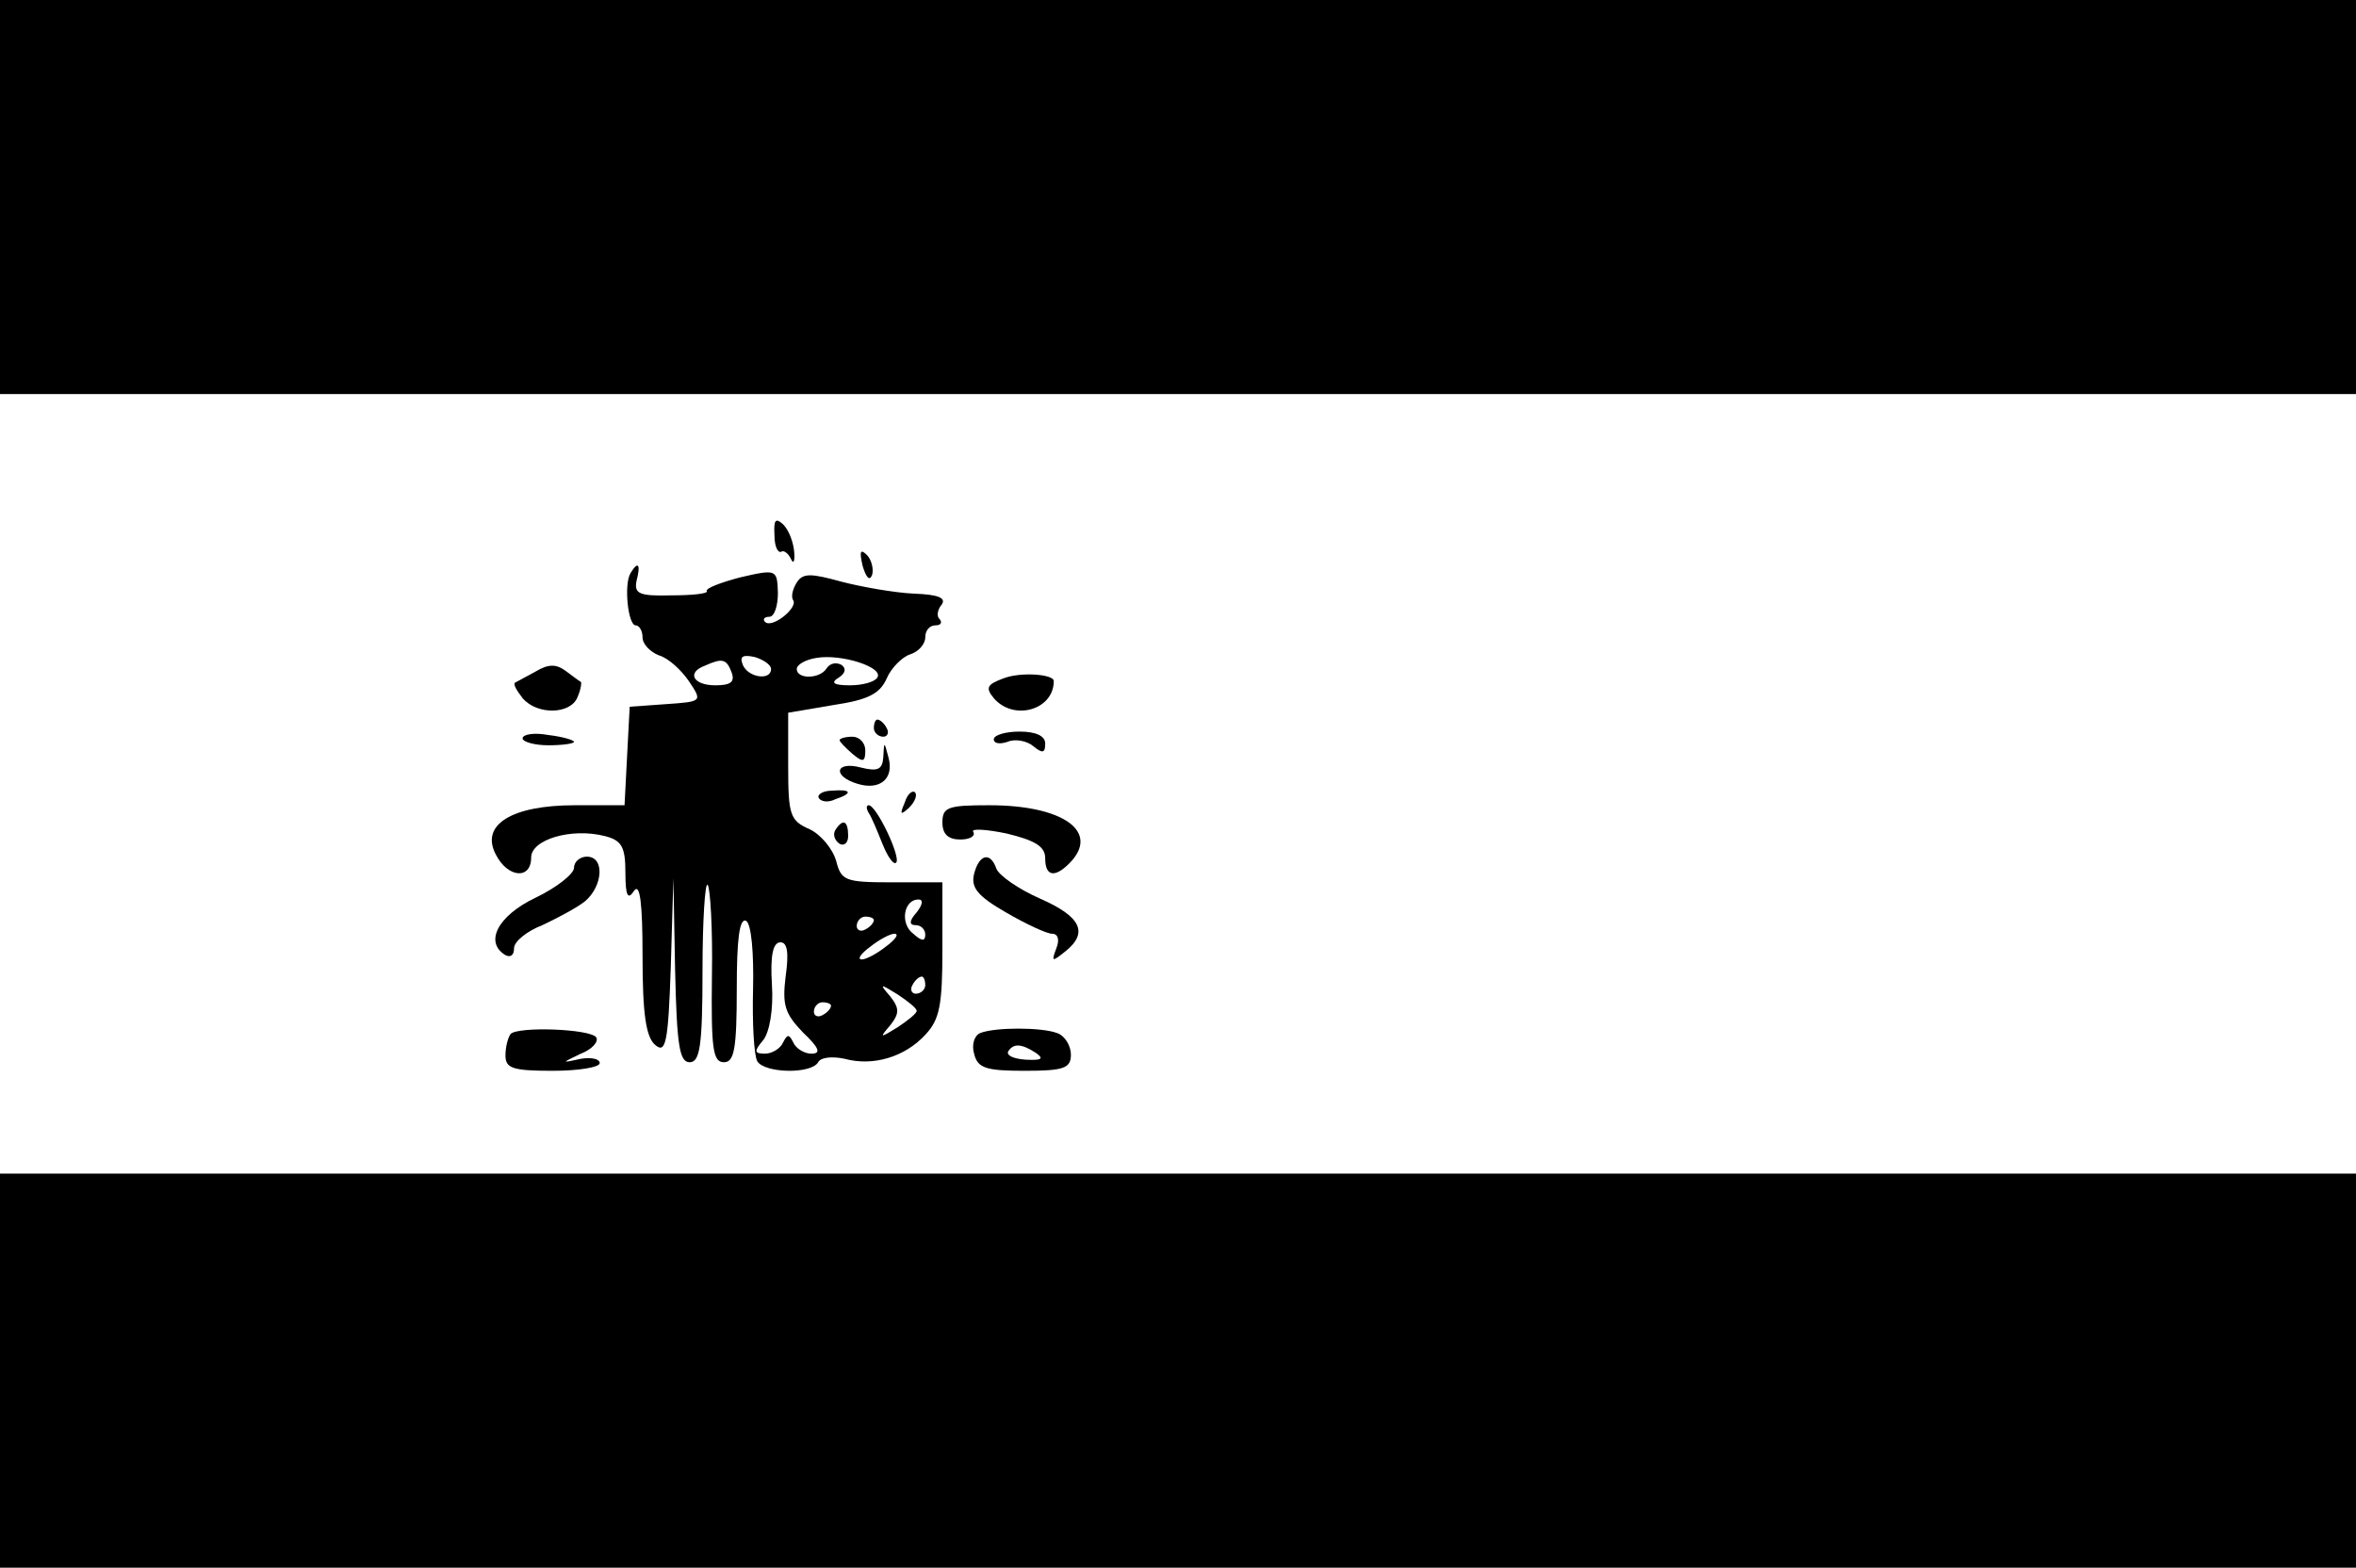 <?xml version="1.0" standalone="no"?>
<!DOCTYPE svg PUBLIC "-//W3C//DTD SVG 20010904//EN"
 "http://www.w3.org/TR/2001/REC-SVG-20010904/DTD/svg10.dtd">
<svg version="1.0" xmlns="http://www.w3.org/2000/svg"
 width="275pt" height="183pt" viewBox="0 0 275 183"
 preserveAspectRatio="xMidYMid meet">

<g transform="translate(0,183) scale(0.1,-0.1)"
fill="#000000" stroke="none">
<path d="M0 1600 l0 -230 1375 0 1375 0 0 230 0 230 -1375 0 -1375 0 0 -230z"/>
<path d="M904 1205 c0 -13 4 -21 8 -19 3 2 8 -2 11 -8 3 -7 5 -4 4 8 -1 11 -6
25 -13 32 -9 8 -11 5 -10 -13z"/>
<path d="M1007 1169 c4 -13 8 -18 11 -10 2 7 -1 18 -6 23 -8 8 -9 4 -5 -13z"/>
<path d="M736 1161 c-8 -13 -3 -61 6 -61 4 0 8 -6 8 -14 0 -8 9 -17 19 -21 11
-3 26 -17 35 -30 16 -24 16 -24 -27 -27 l-42 -3 -3 -57 -3 -58 -58 0 c-74 0
-111 -23 -92 -58 14 -27 41 -29 41 -3 0 21 47 35 86 25 20 -5 24 -13 24 -43 0
-27 3 -32 10 -21 7 10 10 -14 10 -76 0 -68 4 -95 15 -104 12 -10 15 2 18 92
l3 103 2 -107 c2 -88 5 -108 17 -108 12 0 15 19 15 107 0 58 3 104 6 100 3 -3
6 -51 5 -106 -1 -85 1 -101 14 -101 12 0 15 15 15 86 0 57 3 83 11 79 6 -4 9
-37 8 -80 -1 -39 1 -77 5 -84 9 -14 63 -15 71 -1 3 6 17 7 31 4 33 -9 70 2 94
28 17 18 20 35 20 100 l0 78 -59 0 c-55 0 -59 2 -65 25 -4 14 -18 31 -31 37
-23 10 -25 17 -25 74 l0 62 53 9 c40 6 54 13 62 31 5 12 18 25 27 28 10 3 18
12 18 20 0 8 5 14 12 14 6 0 8 3 5 7 -4 3 -3 11 2 17 6 8 -4 12 -32 13 -23 1
-62 8 -85 14 -36 10 -45 10 -52 -1 -5 -8 -7 -17 -4 -21 5 -9 -25 -33 -33 -25
-3 3 -1 6 5 6 6 0 10 13 10 28 -1 27 -1 28 -44 18 -23 -6 -41 -13 -39 -16 2
-3 -17 -5 -42 -5 -37 -1 -43 2 -40 17 5 19 2 24 -7 9z m164 -112 c0 -14 -27
-10 -33 5 -4 10 0 12 14 9 10 -3 19 -9 19 -14z m124 -10 c-3 -5 -17 -9 -32 -9
-19 0 -23 3 -13 9 8 5 9 11 3 15 -6 3 -13 2 -17 -4 -8 -13 -35 -13 -35 -1 0 5
10 11 23 13 29 5 79 -11 71 -23z m-170 6 c4 -11 -1 -15 -19 -15 -26 0 -34 15
-12 23 20 9 25 8 31 -8z m216 -280 c-9 -10 -9 -15 -1 -15 6 0 11 -5 11 -11 0
-8 -4 -8 -14 1 -16 12 -11 40 6 40 6 0 5 -6 -2 -15z m-50 -9 c0 -3 -4 -8 -10
-11 -5 -3 -10 -1 -10 4 0 6 5 11 10 11 6 0 10 -2 10 -4z m14 -31 c-10 -8 -23
-15 -28 -15 -6 0 -1 7 10 15 10 8 23 15 28 15 6 0 1 -7 -10 -15z m-117 -35
c-4 -33 -1 -43 20 -65 19 -18 22 -25 10 -25 -8 0 -18 6 -21 13 -5 10 -7 10
-12 0 -3 -7 -13 -13 -21 -13 -13 0 -13 3 -2 16 7 9 12 35 10 65 -2 33 1 49 10
49 8 0 10 -12 6 -40z m163 -10 c0 -5 -5 -10 -11 -10 -5 0 -7 5 -4 10 3 6 8 10
11 10 2 0 4 -4 4 -10z m-10 -30 c0 -3 -10 -11 -22 -19 -21 -13 -22 -13 -9 2
11 14 11 20 0 34 -13 15 -12 15 9 2 12 -8 22 -16 22 -19z m-100 6 c0 -3 -4 -8
-10 -11 -5 -3 -10 -1 -10 4 0 6 5 11 10 11 6 0 10 -2 10 -4z"/>
<path d="M625 1046 c-11 -6 -22 -12 -24 -13 -2 -2 2 -9 9 -18 17 -20 56 -19
64 1 4 9 5 17 4 18 -2 1 -10 7 -18 13 -11 8 -20 8 -35 -1z"/>
<path d="M1171 1038 c-19 -7 -21 -11 -11 -23 23 -27 70 -14 70 20 0 8 -39 11
-59 3z"/>
<path d="M1020 980 c0 -5 5 -10 11 -10 5 0 7 5 4 10 -3 6 -8 10 -11 10 -2 0
-4 -4 -4 -10z"/>
<path d="M610 968 c0 -4 14 -8 30 -8 17 0 30 2 30 4 0 2 -13 6 -30 8 -16 3
-30 1 -30 -4z"/>
<path d="M1160 967 c0 -5 7 -6 16 -3 9 4 23 1 30 -5 11 -9 14 -8 14 3 0 9 -11
14 -30 14 -16 0 -30 -4 -30 -9z"/>
<path d="M980 966 c0 -2 7 -9 15 -16 12 -10 15 -10 15 4 0 9 -7 16 -15 16 -8
0 -15 -2 -15 -4z"/>
<path d="M1031 946 c-1 -14 -6 -17 -26 -12 -30 8 -34 -10 -4 -19 26 -8 43 6
36 31 -5 19 -5 19 -6 0z"/>
<path d="M956 898 c3 -4 11 -5 19 -1 21 7 19 12 -4 10 -11 0 -18 -5 -15 -9z"/>
<path d="M1056 893 c-6 -14 -5 -15 5 -6 7 7 10 15 7 18 -3 3 -9 -2 -12 -12z"/>
<path d="M1014 881 c3 -4 10 -21 16 -36 6 -15 13 -25 16 -22 6 6 -23 67 -32
67 -3 0 -3 -4 0 -9z"/>
<path d="M1100 870 c0 -14 7 -20 21 -20 11 0 18 4 15 9 -3 4 15 3 39 -2 33 -8
45 -15 45 -29 0 -21 11 -23 28 -6 37 37 -7 68 -93 68 -48 0 -55 -2 -55 -20z"/>
<path d="M975 861 c-3 -5 -1 -12 5 -16 5 -3 10 1 10 9 0 18 -6 21 -15 7z"/>
<path d="M670 817 c0 -7 -20 -23 -45 -35 -44 -21 -60 -52 -35 -67 6 -3 10 0
10 8 0 8 15 20 33 27 17 8 40 20 50 28 21 18 23 52 2 52 -8 0 -15 -6 -15 -13z"/>
<path d="M1137 810 c-4 -16 4 -26 37 -45 24 -14 48 -25 54 -25 7 0 9 -7 5 -17
-6 -16 -5 -16 10 -4 28 22 19 41 -29 62 -25 11 -48 27 -51 35 -7 20 -20 17
-26 -6z"/>
<path d="M596 623 c-3 -4 -6 -15 -6 -25 0 -15 8 -18 55 -18 30 0 55 4 55 9 0
5 -10 7 -22 5 -23 -5 -23 -5 0 6 13 5 21 14 18 19 -7 10 -91 13 -100 4z"/>
<path d="M1144 624 c-7 -3 -10 -14 -7 -24 4 -17 14 -20 59 -20 46 0 54 3 54
19 0 10 -7 22 -16 25 -18 7 -73 7 -90 0z m65 -23 c10 -7 7 -9 -12 -8 -14 1
-23 5 -20 10 6 9 15 9 32 -2z"/>
<path d="M0 230 l0 -230 1375 0 1375 0 0 230 0 230 -1375 0 -1375 0 0 -230z"/>
</g>
</svg>
